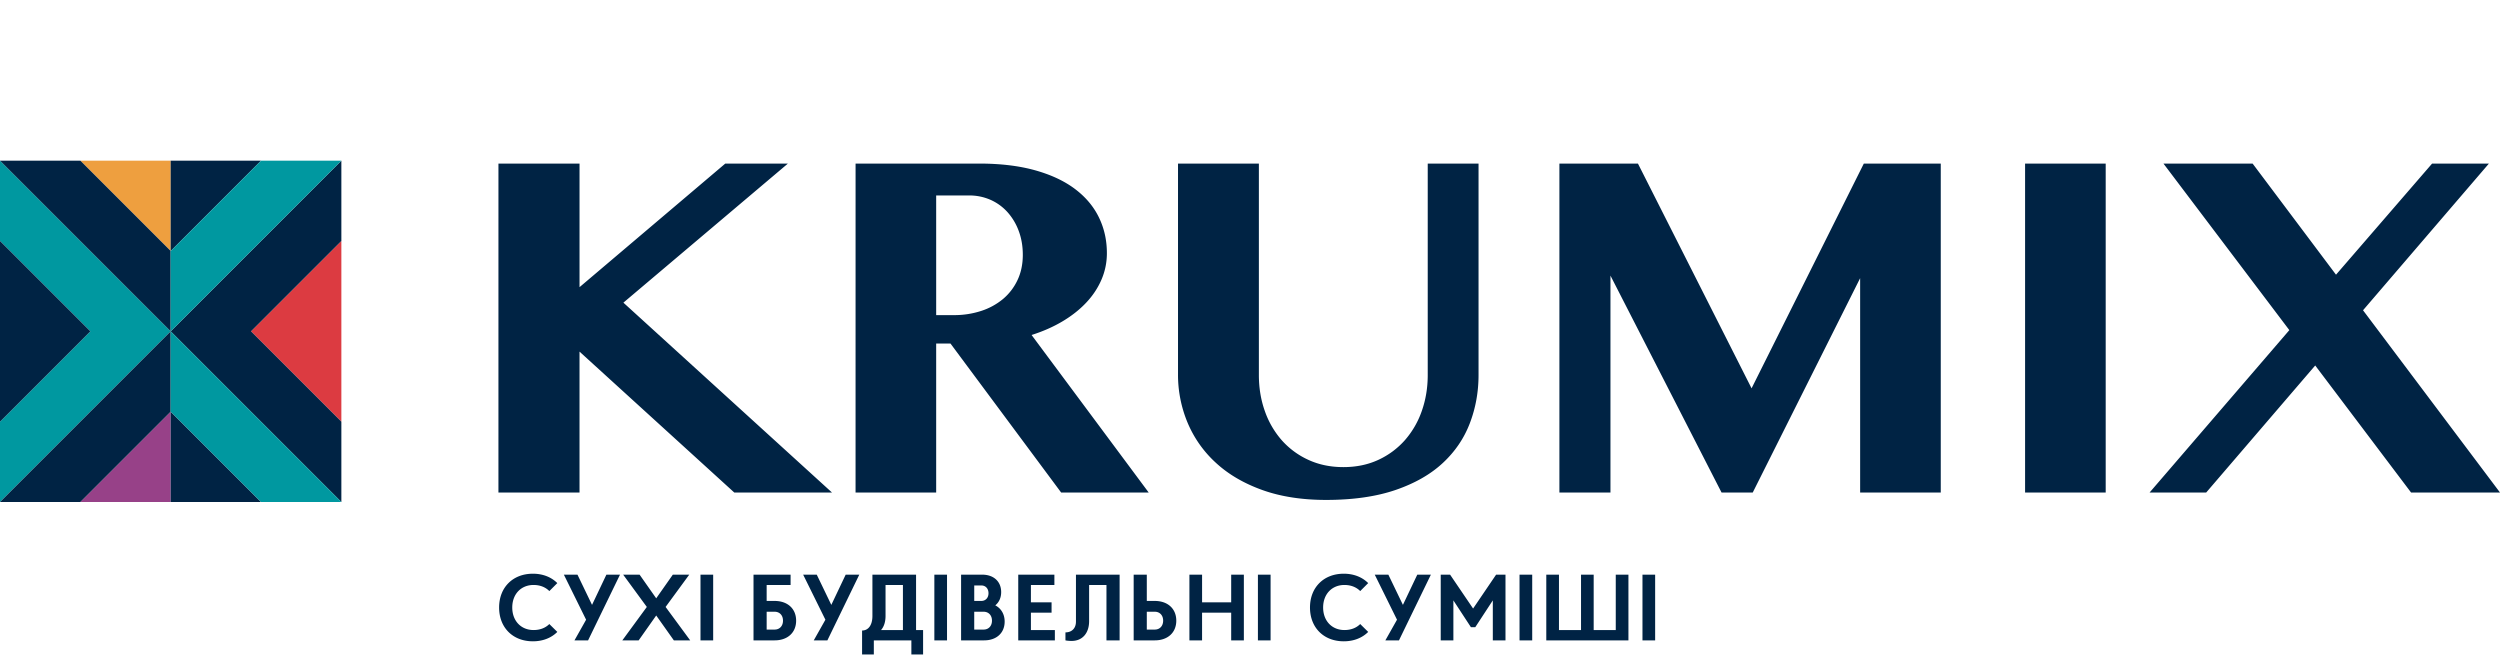 <svg height="66" viewBox="0 0 249 66" width="249" xmlns="http://www.w3.org/2000/svg"><g fill="none" fill-rule="evenodd"><path d="M34 42V24l-9 9z" fill="#dc3b41"/><path d="M17 33L0 16v8l9 9-9 9v8z" fill="#0098a0"/><path d="M17 41v9H8z" fill="#974188"/><path d="M8 16h9v9z" fill="#ee9f3f"/><g fill="#002344"><path d="M17 50h9l-9-9zM26 16h-9v9z"/><path d="M17 33L0 50h8l9-9v-8l17 17v-8l-9-9 9-9v-8L17 33v-8l-9-9H0z"/><path d="M9 33l-9-9v18z"/></g><path d="M17 33v-8l9-9h8zM17 33v8l9 9h8z" fill="#0098a0"/><path d="M49.645 16.292h8.076v12.31l14.517-12.31h6.236L62.09 30.144l20.776 18.911h-9.732L57.72 35.021v14.034h-8.076zm35.57 0h12.308c2.116 0 3.972.223 5.567.667 1.595.447 2.922 1.067 3.98 1.865s1.852 1.74 2.381 2.83c.53 1.09.794 2.276.794 3.565 0 .92-.18 1.8-.54 2.635s-.87 1.603-1.53 2.3c-.66.698-1.45 1.32-2.37 1.864-.92.545-1.94.993-3.06 1.347l11.665 15.69h-8.72l-11.022-14.84h-1.425v14.84h-8.029zm8.028 15.094h1.75a8.65 8.65 0 0 0 2.725-.415 6.564 6.564 0 0 0 2.174-1.184 5.498 5.498 0 0 0 1.45-1.887c.353-.744.53-1.584.53-2.519 0-.86-.135-1.65-.404-2.37a5.814 5.814 0 0 0-1.116-1.875 4.988 4.988 0 0 0-1.69-1.23 5.215 5.215 0 0 0-2.153-.438h-3.266zm24.087-15.094h8.054v21.052c0 1.273.195 2.467.586 3.577a8.773 8.773 0 0 0 1.68 2.912 7.96 7.96 0 0 0 2.657 1.966c1.043.482 2.208.725 3.496.725 1.29 0 2.451-.243 3.487-.725a7.993 7.993 0 0 0 2.645-1.966 8.773 8.773 0 0 0 1.68-2.912c.391-1.11.587-2.304.587-3.577V16.292h5.061v21.052c0 1.688-.288 3.286-.863 4.797s-1.472 2.834-2.692 3.968c-1.219 1.136-2.79 2.033-4.715 2.693-1.926.658-4.23.99-6.914.99-2.408 0-4.529-.332-6.36-.99-1.834-.66-3.374-1.56-4.614-2.704a11.332 11.332 0 0 1-2.819-3.992 12.36 12.36 0 0 1-.956-4.83zm37.986 0h7.823l11.318 22.386 11.18-22.386h7.663v32.763h-8.03v-21.35l-10.697 21.35h-3.107l-11.064-21.604v21.604h-5.086zm46.382 32.763V16.292h8.029v32.763zm18.038 0h-5.637l13.919-16.174-12.538-16.589h8.88l8.306 11.068 9.57-11.068h5.659l-12.538 14.611L249 49.055h-8.857l-9.548-12.653zM53.143 62.752c.655 0 1.188-.215 1.57-.598l.796.785c-.59.59-1.431.935-2.431.935-2.001 0-3.366-1.365-3.366-3.366s1.365-3.366 3.366-3.366c1 0 1.842.346 2.43.935l-.794.795c-.374-.383-.916-.608-1.571-.608-1.253 0-2.122.917-2.122 2.244s.869 2.244 2.122 2.244zm5.43 1.03h-1.356l1.159-2.058-2.215-4.488h1.355l1.45 3.011 1.43-3.01h1.356zm6.786-2.479l-1.748 2.478h-1.627l2.44-3.329-2.356-3.216h1.636l1.655 2.357 1.655-2.357h1.636l-2.356 3.216 2.45 3.33h-1.627zm4.41 2.478v-6.545h1.263v6.545zm5.281-6.545h3.693v1.028h-2.384v1.59h.795c1.281 0 2.141.767 2.141 1.964 0 1.196-.86 1.963-2.141 1.963H75.05zm2.104 3.693h-.795v1.777h.795c.496 0 .832-.356.832-.888 0-.534-.336-.889-.832-.889zm5.253 2.852H81.05l1.16-2.057-2.216-4.488h1.355l1.45 3.011 1.43-3.01h1.356zm4.626 0v1.403h-1.17V62.8c.628 0 1.03-.542 1.03-1.449v-4.114h4.347v5.516h.7v2.432h-1.167v-1.403zm.72-1.029h2.178v-4.488H88.2v3.086c0 .514-.121 1.028-.448 1.402zm5.308 1.029v-6.545h1.262v6.545zm2.663-6.545h2.104c1.131 0 1.888.673 1.888 1.74 0 .56-.214 1.018-.588 1.317.58.3.935.88.935 1.618 0 1.14-.823 1.87-2.039 1.87h-2.3zm2.01 1.075h-.7v1.543h.7c.431 0 .72-.309.72-.767 0-.467-.289-.776-.72-.776zm.234 2.618h-.935v1.777h.935c.496 0 .832-.356.832-.888 0-.534-.336-.889-.832-.889zm4.71-.935h2.058v1.028h-2.057v1.73h2.385v1.03h-3.647v-6.546h3.6v1.028h-2.338zm3.44 2.992c.627 0 1.047-.402 1.047-1.075v-4.675h4.348v6.545h-1.31v-5.517h-1.728v3.61c0 1.15-.636 1.963-1.74 1.963-.215 0-.467-.019-.617-.056zm6.795-5.75h1.308v2.618h.796c1.281 0 2.141.767 2.141 1.964 0 1.196-.86 1.963-2.14 1.963h-2.105zm2.104 3.693h-.796v1.777h.796c.495 0 .832-.356.832-.888 0-.534-.337-.889-.832-.889zm4.71-.935h2.899v-2.758h1.262v6.545h-1.262v-2.759h-2.9v2.76h-1.261v-6.546h1.262zm5.561 3.787v-6.545h1.262v6.545zm8.619-1.029c.654 0 1.187-.215 1.57-.598l.795.785c-.588.59-1.43.935-2.431.935-2.001 0-3.366-1.365-3.366-3.366s1.365-3.366 3.366-3.366c1.002 0 1.843.346 2.43.935l-.794.795c-.374-.383-.916-.608-1.57-.608-1.253 0-2.123.917-2.123 2.244s.87 2.244 2.123 2.244zm5.43 1.03h-1.356l1.16-2.058-2.217-4.488h1.356l1.45 3.011 1.43-3.01h1.355zm9.347-3.984l-1.749 2.674h-.43l-1.749-2.674v3.983h-1.26v-6.545h.933l2.291 3.375 2.291-3.375h.935v6.545h-1.262zm2.661 3.983v-6.545h1.263v6.545zm2.665 0v-6.545h1.263v5.516h2.197v-5.516h1.26v5.516h2.199v-5.516h1.262v6.545zm9.58 0v-6.545h1.262v6.545z" fill="#002344"/></g></svg>